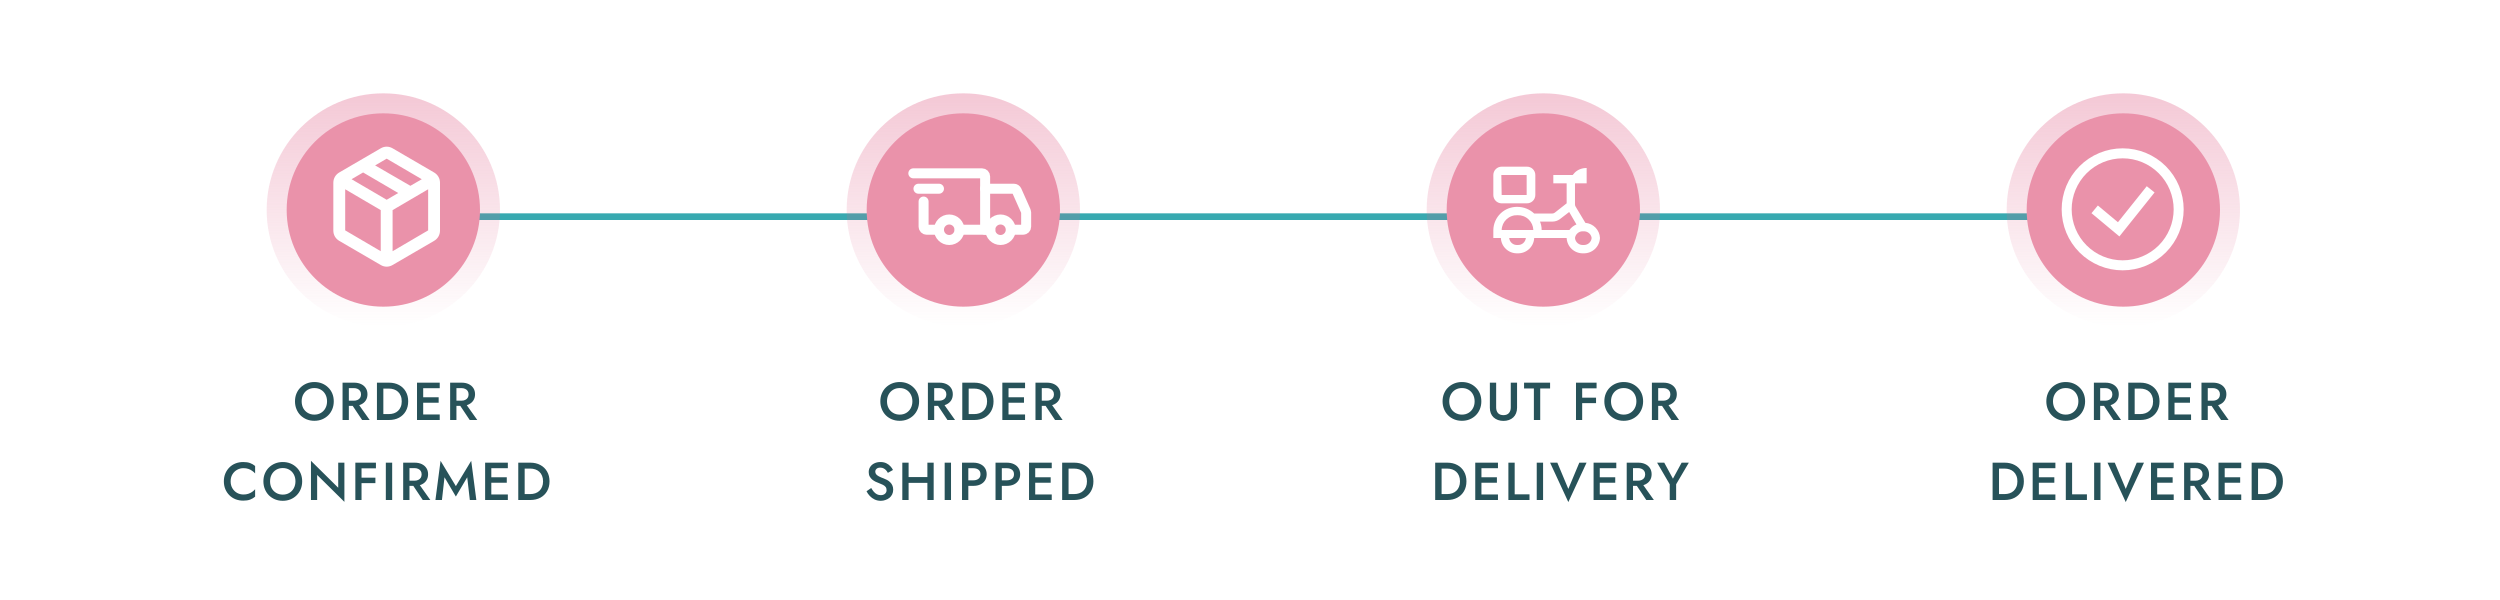 <svg width="375" height="90" viewBox="0 0 375 90" fill="none" xmlns="http://www.w3.org/2000/svg">
<rect width="375" height="90" fill="white"/>
<path d="M45.249 60.2C45.249 60.584 45.329 60.928 45.489 61.232C45.655 61.531 45.881 61.765 46.169 61.936C46.457 62.107 46.785 62.192 47.153 62.192C47.527 62.192 47.855 62.107 48.137 61.936C48.425 61.765 48.649 61.531 48.809 61.232C48.975 60.928 49.057 60.584 49.057 60.2C49.057 59.816 48.977 59.475 48.817 59.176C48.657 58.872 48.433 58.635 48.145 58.464C47.863 58.293 47.532 58.208 47.153 58.208C46.785 58.208 46.457 58.293 46.169 58.464C45.881 58.635 45.655 58.872 45.489 59.176C45.329 59.475 45.249 59.816 45.249 60.2ZM44.249 60.2C44.249 59.779 44.321 59.392 44.465 59.04C44.609 58.688 44.812 58.384 45.073 58.128C45.34 57.867 45.649 57.664 46.001 57.52C46.359 57.376 46.743 57.304 47.153 57.304C47.575 57.304 47.961 57.376 48.313 57.52C48.665 57.664 48.972 57.867 49.233 58.128C49.5 58.384 49.705 58.688 49.849 59.04C49.993 59.392 50.065 59.779 50.065 60.2C50.065 60.616 49.993 61.003 49.849 61.36C49.705 61.717 49.503 62.027 49.241 62.288C48.98 62.549 48.671 62.755 48.313 62.904C47.961 63.048 47.575 63.12 47.153 63.12C46.737 63.12 46.351 63.048 45.993 62.904C45.636 62.755 45.327 62.549 45.065 62.288C44.809 62.027 44.609 61.717 44.465 61.36C44.321 61.003 44.249 60.616 44.249 60.2ZM52.535 60.328H53.559L55.455 63H54.319L52.535 60.328ZM51.383 57.4H52.327V63H51.383V57.4ZM51.943 58.216V57.4H53.111C53.517 57.4 53.869 57.472 54.167 57.616C54.471 57.76 54.706 57.963 54.871 58.224C55.037 58.48 55.119 58.784 55.119 59.136C55.119 59.488 55.037 59.795 54.871 60.056C54.706 60.317 54.471 60.52 54.167 60.664C53.869 60.808 53.517 60.88 53.111 60.88H51.943V60.104H53.071C53.285 60.104 53.471 60.067 53.631 59.992C53.797 59.917 53.925 59.811 54.015 59.672C54.106 59.528 54.151 59.357 54.151 59.16C54.151 58.957 54.106 58.787 54.015 58.648C53.925 58.509 53.797 58.403 53.631 58.328C53.471 58.253 53.285 58.216 53.071 58.216H51.943ZM56.541 57.4H57.501V63H56.541V57.4ZM58.349 63H57.125V62.112H58.325C58.602 62.112 58.858 62.072 59.093 61.992C59.328 61.912 59.531 61.792 59.701 61.632C59.877 61.472 60.013 61.272 60.109 61.032C60.211 60.792 60.261 60.515 60.261 60.2C60.261 59.885 60.211 59.608 60.109 59.368C60.013 59.128 59.877 58.928 59.701 58.768C59.531 58.608 59.328 58.488 59.093 58.408C58.858 58.328 58.602 58.288 58.325 58.288H57.125V57.4H58.349C58.92 57.4 59.421 57.517 59.853 57.752C60.285 57.981 60.621 58.307 60.861 58.728C61.106 59.144 61.229 59.635 61.229 60.2C61.229 60.765 61.106 61.259 60.861 61.68C60.621 62.096 60.285 62.421 59.853 62.656C59.421 62.885 58.92 63 58.349 63ZM63.135 63V62.168H65.959V63H63.135ZM63.135 58.232V57.4H65.959V58.232H63.135ZM63.135 60.408V59.592H65.799V60.408H63.135ZM62.551 57.4H63.479V63H62.551V57.4ZM68.673 60.328H69.697L71.593 63H70.457L68.673 60.328ZM67.521 57.4H68.465V63H67.521V57.4ZM68.081 58.216V57.4H69.249C69.654 57.4 70.006 57.472 70.305 57.616C70.609 57.76 70.844 57.963 71.009 58.224C71.174 58.48 71.257 58.784 71.257 59.136C71.257 59.488 71.174 59.795 71.009 60.056C70.844 60.317 70.609 60.52 70.305 60.664C70.006 60.808 69.654 60.88 69.249 60.88H68.081V60.104H69.209C69.422 60.104 69.609 60.067 69.769 59.992C69.934 59.917 70.062 59.811 70.153 59.672C70.243 59.528 70.289 59.357 70.289 59.16C70.289 58.957 70.243 58.787 70.153 58.648C70.062 58.509 69.934 58.403 69.769 58.328C69.609 58.253 69.422 58.216 69.209 58.216H68.081ZM34.595 72.2C34.595 72.595 34.683 72.941 34.859 73.24C35.04 73.539 35.275 73.771 35.563 73.936C35.856 74.096 36.174 74.176 36.515 74.176C36.782 74.176 37.022 74.141 37.235 74.072C37.448 74.003 37.64 73.909 37.811 73.792C37.987 73.669 38.139 73.533 38.267 73.384V74.504C38.032 74.696 37.779 74.843 37.507 74.944C37.235 75.045 36.894 75.096 36.483 75.096C36.072 75.096 35.688 75.027 35.331 74.888C34.979 74.749 34.672 74.549 34.411 74.288C34.15 74.027 33.944 73.72 33.795 73.368C33.651 73.011 33.579 72.621 33.579 72.2C33.579 71.779 33.651 71.392 33.795 71.04C33.944 70.683 34.15 70.373 34.411 70.112C34.672 69.851 34.979 69.651 35.331 69.512C35.688 69.373 36.072 69.304 36.483 69.304C36.894 69.304 37.235 69.355 37.507 69.456C37.779 69.557 38.032 69.704 38.267 69.896V71.016C38.139 70.867 37.987 70.733 37.811 70.616C37.64 70.493 37.448 70.397 37.235 70.328C37.022 70.259 36.782 70.224 36.515 70.224C36.174 70.224 35.856 70.307 35.563 70.472C35.275 70.632 35.04 70.861 34.859 71.16C34.683 71.453 34.595 71.8 34.595 72.2ZM40.51 72.2C40.51 72.584 40.59 72.928 40.75 73.232C40.916 73.531 41.142 73.765 41.43 73.936C41.718 74.107 42.046 74.192 42.414 74.192C42.788 74.192 43.116 74.107 43.398 73.936C43.686 73.765 43.91 73.531 44.07 73.232C44.236 72.928 44.318 72.584 44.318 72.2C44.318 71.816 44.238 71.475 44.078 71.176C43.918 70.872 43.694 70.635 43.406 70.464C43.124 70.293 42.793 70.208 42.414 70.208C42.046 70.208 41.718 70.293 41.43 70.464C41.142 70.635 40.916 70.872 40.75 71.176C40.59 71.475 40.51 71.816 40.51 72.2ZM39.51 72.2C39.51 71.779 39.582 71.392 39.726 71.04C39.87 70.688 40.073 70.384 40.334 70.128C40.601 69.867 40.91 69.664 41.262 69.52C41.62 69.376 42.004 69.304 42.414 69.304C42.836 69.304 43.222 69.376 43.574 69.52C43.926 69.664 44.233 69.867 44.494 70.128C44.761 70.384 44.966 70.688 45.11 71.04C45.254 71.392 45.326 71.779 45.326 72.2C45.326 72.616 45.254 73.003 45.11 73.36C44.966 73.717 44.764 74.027 44.502 74.288C44.241 74.549 43.932 74.755 43.574 74.904C43.222 75.048 42.836 75.12 42.414 75.12C41.998 75.12 41.612 75.048 41.254 74.904C40.897 74.755 40.588 74.549 40.326 74.288C40.07 74.027 39.87 73.717 39.726 73.36C39.582 73.003 39.51 72.616 39.51 72.2ZM50.732 69.4H51.66V75.28L47.572 71.24V75H46.644V69.12L50.732 73.16V69.4ZM53.886 70.248V69.4H56.39V70.248H53.886ZM53.886 72.472V71.648H56.31V72.472H53.886ZM53.302 69.4H54.23V75H53.302V69.4ZM57.874 69.4H58.826V75H57.874V69.4ZM61.629 72.328H62.653L64.549 75H63.413L61.629 72.328ZM60.477 69.4H61.421V75H60.477V69.4ZM61.037 70.216V69.4H62.205C62.611 69.4 62.962 69.472 63.261 69.616C63.565 69.76 63.8 69.963 63.965 70.224C64.13 70.48 64.213 70.784 64.213 71.136C64.213 71.488 64.13 71.795 63.965 72.056C63.8 72.317 63.565 72.52 63.261 72.664C62.962 72.808 62.611 72.88 62.205 72.88H61.037V72.104H62.165C62.379 72.104 62.565 72.067 62.725 71.992C62.891 71.917 63.019 71.811 63.109 71.672C63.2 71.528 63.245 71.357 63.245 71.16C63.245 70.957 63.2 70.787 63.109 70.648C63.019 70.509 62.891 70.403 62.725 70.328C62.565 70.253 62.379 70.216 62.165 70.216H61.037ZM66.675 71.592L66.291 75H65.315L66.083 69.12L68.379 72.92L70.683 69.12L71.451 75H70.475L70.083 71.592L68.379 74.48L66.675 71.592ZM73.353 75V74.168H76.177V75H73.353ZM73.353 70.232V69.4H76.177V70.232H73.353ZM73.353 72.408V71.592H76.017V72.408H73.353ZM72.769 69.4H73.697V75H72.769V69.4ZM77.74 69.4H78.7V75H77.74V69.4ZM79.548 75H78.324V74.112H79.524C79.801 74.112 80.057 74.072 80.292 73.992C80.526 73.912 80.729 73.792 80.9 73.632C81.076 73.472 81.212 73.272 81.308 73.032C81.409 72.792 81.46 72.515 81.46 72.2C81.46 71.885 81.409 71.608 81.308 71.368C81.212 71.128 81.076 70.928 80.9 70.768C80.729 70.608 80.526 70.488 80.292 70.408C80.057 70.328 79.801 70.288 79.524 70.288H78.324V69.4H79.548C80.118 69.4 80.62 69.517 81.052 69.752C81.484 69.981 81.82 70.307 82.06 70.728C82.305 71.144 82.428 71.635 82.428 72.2C82.428 72.765 82.305 73.259 82.06 73.68C81.82 74.096 81.484 74.421 81.052 74.656C80.62 74.885 80.118 75 79.548 75Z" fill="#275259"/>
<path d="M133.05 60.2C133.05 60.584 133.13 60.928 133.29 61.232C133.455 61.531 133.682 61.765 133.97 61.936C134.258 62.107 134.586 62.192 134.954 62.192C135.327 62.192 135.655 62.107 135.938 61.936C136.226 61.765 136.45 61.531 136.61 61.232C136.775 60.928 136.858 60.584 136.858 60.2C136.858 59.816 136.778 59.475 136.618 59.176C136.458 58.872 136.234 58.635 135.946 58.464C135.663 58.293 135.333 58.208 134.954 58.208C134.586 58.208 134.258 58.293 133.97 58.464C133.682 58.635 133.455 58.872 133.29 59.176C133.13 59.475 133.05 59.816 133.05 60.2ZM132.05 60.2C132.05 59.779 132.122 59.392 132.266 59.04C132.41 58.688 132.613 58.384 132.874 58.128C133.141 57.867 133.45 57.664 133.802 57.52C134.159 57.376 134.543 57.304 134.954 57.304C135.375 57.304 135.762 57.376 136.114 57.52C136.466 57.664 136.773 57.867 137.034 58.128C137.301 58.384 137.506 58.688 137.65 59.04C137.794 59.392 137.866 59.779 137.866 60.2C137.866 60.616 137.794 61.003 137.65 61.36C137.506 61.717 137.303 62.027 137.042 62.288C136.781 62.549 136.471 62.755 136.114 62.904C135.762 63.048 135.375 63.12 134.954 63.12C134.538 63.12 134.151 63.048 133.794 62.904C133.437 62.755 133.127 62.549 132.866 62.288C132.61 62.027 132.41 61.717 132.266 61.36C132.122 61.003 132.05 60.616 132.05 60.2ZM140.336 60.328H141.36L143.256 63H142.12L140.336 60.328ZM139.184 57.4H140.128V63H139.184V57.4ZM139.744 58.216V57.4H140.912C141.317 57.4 141.669 57.472 141.968 57.616C142.272 57.76 142.507 57.963 142.672 58.224C142.837 58.48 142.92 58.784 142.92 59.136C142.92 59.488 142.837 59.795 142.672 60.056C142.507 60.317 142.272 60.52 141.968 60.664C141.669 60.808 141.317 60.88 140.912 60.88H139.744V60.104H140.872C141.085 60.104 141.272 60.067 141.432 59.992C141.597 59.917 141.725 59.811 141.816 59.672C141.907 59.528 141.952 59.357 141.952 59.16C141.952 58.957 141.907 58.787 141.816 58.648C141.725 58.509 141.597 58.403 141.432 58.328C141.272 58.253 141.085 58.216 140.872 58.216H139.744ZM144.342 57.4H145.302V63H144.342V57.4ZM146.15 63H144.926V62.112H146.126C146.403 62.112 146.659 62.072 146.894 61.992C147.129 61.912 147.331 61.792 147.502 61.632C147.678 61.472 147.814 61.272 147.91 61.032C148.011 60.792 148.062 60.515 148.062 60.2C148.062 59.885 148.011 59.608 147.91 59.368C147.814 59.128 147.678 58.928 147.502 58.768C147.331 58.608 147.129 58.488 146.894 58.408C146.659 58.328 146.403 58.288 146.126 58.288H144.926V57.4H146.15C146.721 57.4 147.222 57.517 147.654 57.752C148.086 57.981 148.422 58.307 148.662 58.728C148.907 59.144 149.03 59.635 149.03 60.2C149.03 60.765 148.907 61.259 148.662 61.68C148.422 62.096 148.086 62.421 147.654 62.656C147.222 62.885 146.721 63 146.15 63ZM150.935 63V62.168H153.759V63H150.935ZM150.935 58.232V57.4H153.759V58.232H150.935ZM150.935 60.408V59.592H153.599V60.408H150.935ZM150.351 57.4H151.279V63H150.351V57.4ZM156.474 60.328H157.498L159.394 63H158.258L156.474 60.328ZM155.322 57.4H156.266V63H155.322V57.4ZM155.882 58.216V57.4H157.05C157.455 57.4 157.807 57.472 158.106 57.616C158.41 57.76 158.644 57.963 158.81 58.224C158.975 58.48 159.058 58.784 159.058 59.136C159.058 59.488 158.975 59.795 158.81 60.056C158.644 60.317 158.41 60.52 158.106 60.664C157.807 60.808 157.455 60.88 157.05 60.88H155.882V60.104H157.01C157.223 60.104 157.41 60.067 157.57 59.992C157.735 59.917 157.863 59.811 157.954 59.672C158.044 59.528 158.09 59.357 158.09 59.16C158.09 58.957 158.044 58.787 157.954 58.648C157.863 58.509 157.735 58.403 157.57 58.328C157.41 58.253 157.223 58.216 157.01 58.216H155.882ZM130.683 73.2C130.805 73.413 130.936 73.603 131.075 73.768C131.219 73.928 131.376 74.053 131.547 74.144C131.717 74.229 131.909 74.272 132.123 74.272C132.379 74.272 132.587 74.203 132.747 74.064C132.907 73.925 132.987 73.747 132.987 73.528C132.987 73.32 132.936 73.155 132.835 73.032C132.733 72.904 132.592 72.797 132.411 72.712C132.235 72.621 132.029 72.533 131.795 72.448C131.656 72.4 131.501 72.336 131.331 72.256C131.16 72.171 130.997 72.067 130.843 71.944C130.688 71.816 130.56 71.661 130.459 71.48C130.357 71.293 130.307 71.069 130.307 70.808C130.307 70.509 130.384 70.248 130.539 70.024C130.693 69.795 130.901 69.619 131.163 69.496C131.429 69.368 131.731 69.304 132.067 69.304C132.397 69.304 132.685 69.363 132.931 69.48C133.176 69.597 133.381 69.747 133.547 69.928C133.717 70.109 133.851 70.299 133.947 70.496L133.179 70.928C133.109 70.789 133.021 70.661 132.915 70.544C132.808 70.421 132.683 70.325 132.539 70.256C132.4 70.181 132.237 70.144 132.051 70.144C131.789 70.144 131.597 70.205 131.475 70.328C131.352 70.445 131.291 70.584 131.291 70.744C131.291 70.888 131.333 71.019 131.419 71.136C131.509 71.248 131.648 71.355 131.835 71.456C132.021 71.557 132.264 71.661 132.563 71.768C132.728 71.827 132.893 71.901 133.059 71.992C133.229 72.083 133.384 72.197 133.523 72.336C133.661 72.469 133.771 72.627 133.851 72.808C133.936 72.989 133.979 73.203 133.979 73.448C133.979 73.709 133.928 73.944 133.827 74.152C133.725 74.36 133.587 74.536 133.411 74.68C133.235 74.819 133.035 74.925 132.811 75C132.592 75.08 132.363 75.12 132.123 75.12C131.792 75.12 131.485 75.056 131.203 74.928C130.925 74.795 130.683 74.619 130.475 74.4C130.267 74.181 130.101 73.944 129.979 73.688L130.683 73.2ZM135.723 72.432V71.56H139.715V72.432H135.723ZM139.107 69.4H140.051V75H139.107V69.4ZM135.347 69.4H136.291V75H135.347V69.4ZM141.701 69.4H142.653V75H141.701V69.4ZM144.304 69.4H145.248V75H144.304V69.4ZM144.864 70.232V69.4H145.992C146.397 69.4 146.749 69.472 147.048 69.616C147.352 69.755 147.586 69.955 147.752 70.216C147.917 70.472 148 70.779 148 71.136C148 71.493 147.917 71.803 147.752 72.064C147.586 72.325 147.352 72.528 147.048 72.672C146.749 72.811 146.397 72.88 145.992 72.88H144.864V72.048H145.992C146.317 72.048 146.578 71.971 146.776 71.816C146.973 71.661 147.072 71.435 147.072 71.136C147.072 70.837 146.973 70.613 146.776 70.464C146.578 70.309 146.317 70.232 145.992 70.232H144.864ZM149.329 69.4H150.273V75H149.329V69.4ZM149.889 70.232V69.4H151.017C151.422 69.4 151.774 69.472 152.073 69.616C152.377 69.755 152.611 69.955 152.777 70.216C152.942 70.472 153.025 70.779 153.025 71.136C153.025 71.493 152.942 71.803 152.777 72.064C152.611 72.325 152.377 72.528 152.073 72.672C151.774 72.811 151.422 72.88 151.017 72.88H149.889V72.048H151.017C151.342 72.048 151.603 71.971 151.801 71.816C151.998 71.661 152.097 71.435 152.097 71.136C152.097 70.837 151.998 70.613 151.801 70.464C151.603 70.309 151.342 70.232 151.017 70.232H149.889ZM154.938 75V74.168H157.762V75H154.938ZM154.938 70.232V69.4H157.762V70.232H154.938ZM154.938 72.408V71.592H157.602V72.408H154.938ZM154.354 69.4H155.282V75H154.354V69.4ZM159.324 69.4H160.284V75H159.324V69.4ZM161.132 75H159.908V74.112H161.108C161.385 74.112 161.641 74.072 161.876 73.992C162.111 73.912 162.313 73.792 162.484 73.632C162.66 73.472 162.796 73.272 162.892 73.032C162.993 72.792 163.044 72.515 163.044 72.2C163.044 71.885 162.993 71.608 162.892 71.368C162.796 71.128 162.66 70.928 162.484 70.768C162.313 70.608 162.111 70.488 161.876 70.408C161.641 70.328 161.385 70.288 161.108 70.288H159.908V69.4H161.132C161.703 69.4 162.204 69.517 162.636 69.752C163.068 69.981 163.404 70.307 163.644 70.728C163.889 71.144 164.012 71.635 164.012 72.2C164.012 72.765 163.889 73.259 163.644 73.68C163.404 74.096 163.068 74.421 162.636 74.656C162.204 74.885 161.703 75 161.132 75Z" fill="#275259"/>
<path d="M217.385 60.2C217.385 60.584 217.465 60.928 217.625 61.232C217.791 61.531 218.017 61.765 218.305 61.936C218.593 62.107 218.921 62.192 219.289 62.192C219.663 62.192 219.991 62.107 220.273 61.936C220.561 61.765 220.785 61.531 220.945 61.232C221.111 60.928 221.193 60.584 221.193 60.2C221.193 59.816 221.113 59.475 220.953 59.176C220.793 58.872 220.569 58.635 220.281 58.464C219.999 58.293 219.668 58.208 219.289 58.208C218.921 58.208 218.593 58.293 218.305 58.464C218.017 58.635 217.791 58.872 217.625 59.176C217.465 59.475 217.385 59.816 217.385 60.2ZM216.385 60.2C216.385 59.779 216.457 59.392 216.601 59.04C216.745 58.688 216.948 58.384 217.209 58.128C217.476 57.867 217.785 57.664 218.137 57.52C218.495 57.376 218.879 57.304 219.289 57.304C219.711 57.304 220.097 57.376 220.449 57.52C220.801 57.664 221.108 57.867 221.369 58.128C221.636 58.384 221.841 58.688 221.985 59.04C222.129 59.392 222.201 59.779 222.201 60.2C222.201 60.616 222.129 61.003 221.985 61.36C221.841 61.717 221.639 62.027 221.377 62.288C221.116 62.549 220.807 62.755 220.449 62.904C220.097 63.048 219.711 63.12 219.289 63.12C218.873 63.12 218.487 63.048 218.129 62.904C217.772 62.755 217.463 62.549 217.201 62.288C216.945 62.027 216.745 61.717 216.601 61.36C216.457 61.003 216.385 60.616 216.385 60.2ZM223.479 57.4H224.423V61.12C224.423 61.467 224.514 61.747 224.695 61.96C224.882 62.168 225.157 62.272 225.519 62.272C225.877 62.272 226.149 62.168 226.335 61.96C226.522 61.747 226.615 61.467 226.615 61.12V57.4H227.559V61.16C227.559 61.469 227.509 61.747 227.407 61.992C227.311 62.232 227.173 62.437 226.991 62.608C226.81 62.779 226.594 62.909 226.343 63C226.093 63.091 225.818 63.136 225.519 63.136C225.221 63.136 224.946 63.091 224.695 63C224.445 62.909 224.226 62.779 224.039 62.608C223.858 62.437 223.719 62.232 223.623 61.992C223.527 61.747 223.479 61.469 223.479 61.16V57.4ZM228.609 58.272V57.4H232.513V58.272H231.033V63H230.081V58.272H228.609ZM236.983 58.248V57.4H239.487V58.248H236.983ZM236.983 60.472V59.648H239.407V60.472H236.983ZM236.399 57.4H237.327V63H236.399V57.4ZM241.651 60.2C241.651 60.584 241.731 60.928 241.891 61.232C242.056 61.531 242.283 61.765 242.571 61.936C242.859 62.107 243.187 62.192 243.555 62.192C243.928 62.192 244.256 62.107 244.539 61.936C244.827 61.765 245.051 61.531 245.211 61.232C245.376 60.928 245.459 60.584 245.459 60.2C245.459 59.816 245.379 59.475 245.219 59.176C245.059 58.872 244.835 58.635 244.547 58.464C244.264 58.293 243.934 58.208 243.555 58.208C243.187 58.208 242.859 58.293 242.571 58.464C242.283 58.635 242.056 58.872 241.891 59.176C241.731 59.475 241.651 59.816 241.651 60.2ZM240.651 60.2C240.651 59.779 240.723 59.392 240.867 59.04C241.011 58.688 241.214 58.384 241.475 58.128C241.742 57.867 242.051 57.664 242.403 57.52C242.76 57.376 243.144 57.304 243.555 57.304C243.976 57.304 244.363 57.376 244.715 57.52C245.067 57.664 245.374 57.867 245.635 58.128C245.902 58.384 246.107 58.688 246.251 59.04C246.395 59.392 246.467 59.779 246.467 60.2C246.467 60.616 246.395 61.003 246.251 61.36C246.107 61.717 245.904 62.027 245.643 62.288C245.382 62.549 245.072 62.755 244.715 62.904C244.363 63.048 243.976 63.12 243.555 63.12C243.139 63.12 242.752 63.048 242.395 62.904C242.038 62.755 241.728 62.549 241.467 62.288C241.211 62.027 241.011 61.717 240.867 61.36C240.723 61.003 240.651 60.616 240.651 60.2ZM248.937 60.328H249.961L251.857 63H250.721L248.937 60.328ZM247.785 57.4H248.729V63H247.785V57.4ZM248.345 58.216V57.4H249.513C249.918 57.4 250.27 57.472 250.569 57.616C250.873 57.76 251.108 57.963 251.273 58.224C251.438 58.48 251.521 58.784 251.521 59.136C251.521 59.488 251.438 59.795 251.273 60.056C251.108 60.317 250.873 60.52 250.569 60.664C250.27 60.808 249.918 60.88 249.513 60.88H248.345V60.104H249.473C249.686 60.104 249.873 60.067 250.033 59.992C250.198 59.917 250.326 59.811 250.417 59.672C250.508 59.528 250.553 59.357 250.553 59.16C250.553 58.957 250.508 58.787 250.417 58.648C250.326 58.509 250.198 58.403 250.033 58.328C249.873 58.253 249.686 58.216 249.473 58.216H248.345ZM215.279 69.4H216.239V75H215.279V69.4ZM217.087 75H215.863V74.112H217.063C217.34 74.112 217.596 74.072 217.831 73.992C218.065 73.912 218.268 73.792 218.439 73.632C218.615 73.472 218.751 73.272 218.847 73.032C218.948 72.792 218.999 72.515 218.999 72.2C218.999 71.885 218.948 71.608 218.847 71.368C218.751 71.128 218.615 70.928 218.439 70.768C218.268 70.608 218.065 70.488 217.831 70.408C217.596 70.328 217.34 70.288 217.063 70.288H215.863V69.4H217.087C217.657 69.4 218.159 69.517 218.591 69.752C219.023 69.981 219.359 70.307 219.599 70.728C219.844 71.144 219.967 71.635 219.967 72.2C219.967 72.765 219.844 73.259 219.599 73.68C219.359 74.096 219.023 74.421 218.591 74.656C218.159 74.885 217.657 75 217.087 75ZM221.872 75V74.168H224.696V75H221.872ZM221.872 70.232V69.4H224.696V70.232H221.872ZM221.872 72.408V71.592H224.536V72.408H221.872ZM221.288 69.4H222.216V75H221.288V69.4ZM226.258 69.4H227.202V74.152H229.426V75H226.258V69.4ZM230.51 69.4H231.462V75H230.51V69.4ZM235.249 73.336L236.897 69.4H237.985L235.249 75.312L232.513 69.4H233.601L235.249 73.336ZM239.621 75V74.168H242.445V75H239.621ZM239.621 70.232V69.4H242.445V70.232H239.621ZM239.621 72.408V71.592H242.285V72.408H239.621ZM239.037 69.4H239.965V75H239.037V69.4ZM245.159 72.328H246.183L248.079 75H246.943L245.159 72.328ZM244.007 69.4H244.951V75H244.007V69.4ZM244.567 70.216V69.4H245.735C246.14 69.4 246.492 69.472 246.791 69.616C247.095 69.76 247.329 69.963 247.495 70.224C247.66 70.48 247.743 70.784 247.743 71.136C247.743 71.488 247.66 71.795 247.495 72.056C247.329 72.317 247.095 72.52 246.791 72.664C246.492 72.808 246.14 72.88 245.735 72.88H244.567V72.104H245.695C245.908 72.104 246.095 72.067 246.255 71.992C246.42 71.917 246.548 71.811 246.639 71.672C246.729 71.528 246.775 71.357 246.775 71.16C246.775 70.957 246.729 70.787 246.639 70.648C246.548 70.509 246.42 70.403 246.255 70.328C246.095 70.253 245.908 70.216 245.695 70.216H244.567ZM252.245 69.4H253.325L251.421 72.64V75H250.461V72.648L248.565 69.4H249.637L250.941 71.8L252.245 69.4Z" fill="#275259"/>
<path d="M307.949 60.2C307.949 60.584 308.029 60.928 308.189 61.232C308.355 61.531 308.581 61.765 308.869 61.936C309.157 62.107 309.485 62.192 309.853 62.192C310.227 62.192 310.555 62.107 310.837 61.936C311.125 61.765 311.349 61.531 311.509 61.232C311.675 60.928 311.757 60.584 311.757 60.2C311.757 59.816 311.677 59.475 311.517 59.176C311.357 58.872 311.133 58.635 310.845 58.464C310.563 58.293 310.232 58.208 309.853 58.208C309.485 58.208 309.157 58.293 308.869 58.464C308.581 58.635 308.355 58.872 308.189 59.176C308.029 59.475 307.949 59.816 307.949 60.2ZM306.949 60.2C306.949 59.779 307.021 59.392 307.165 59.04C307.309 58.688 307.512 58.384 307.773 58.128C308.04 57.867 308.349 57.664 308.701 57.52C309.059 57.376 309.443 57.304 309.853 57.304C310.275 57.304 310.661 57.376 311.013 57.52C311.365 57.664 311.672 57.867 311.933 58.128C312.2 58.384 312.405 58.688 312.549 59.04C312.693 59.392 312.765 59.779 312.765 60.2C312.765 60.616 312.693 61.003 312.549 61.36C312.405 61.717 312.203 62.027 311.941 62.288C311.68 62.549 311.371 62.755 311.013 62.904C310.661 63.048 310.275 63.12 309.853 63.12C309.437 63.12 309.051 63.048 308.693 62.904C308.336 62.755 308.027 62.549 307.765 62.288C307.509 62.027 307.309 61.717 307.165 61.36C307.021 61.003 306.949 60.616 306.949 60.2ZM315.235 60.328H316.259L318.155 63H317.019L315.235 60.328ZM314.083 57.4H315.027V63H314.083V57.4ZM314.643 58.216V57.4H315.811C316.217 57.4 316.569 57.472 316.867 57.616C317.171 57.76 317.406 57.963 317.571 58.224C317.737 58.48 317.819 58.784 317.819 59.136C317.819 59.488 317.737 59.795 317.571 60.056C317.406 60.317 317.171 60.52 316.867 60.664C316.569 60.808 316.217 60.88 315.811 60.88H314.643V60.104H315.771C315.985 60.104 316.171 60.067 316.331 59.992C316.497 59.917 316.625 59.811 316.715 59.672C316.806 59.528 316.851 59.357 316.851 59.16C316.851 58.957 316.806 58.787 316.715 58.648C316.625 58.509 316.497 58.403 316.331 58.328C316.171 58.253 315.985 58.216 315.771 58.216H314.643ZM319.241 57.4H320.201V63H319.241V57.4ZM321.049 63H319.825V62.112H321.025C321.303 62.112 321.559 62.072 321.793 61.992C322.028 61.912 322.231 61.792 322.401 61.632C322.577 61.472 322.713 61.272 322.809 61.032C322.911 60.792 322.961 60.515 322.961 60.2C322.961 59.885 322.911 59.608 322.809 59.368C322.713 59.128 322.577 58.928 322.401 58.768C322.231 58.608 322.028 58.488 321.793 58.408C321.559 58.328 321.303 58.288 321.025 58.288H319.825V57.4H321.049C321.62 57.4 322.121 57.517 322.553 57.752C322.985 57.981 323.321 58.307 323.561 58.728C323.807 59.144 323.929 59.635 323.929 60.2C323.929 60.765 323.807 61.259 323.561 61.68C323.321 62.096 322.985 62.421 322.553 62.656C322.121 62.885 321.62 63 321.049 63ZM325.835 63V62.168H328.659V63H325.835ZM325.835 58.232V57.4H328.659V58.232H325.835ZM325.835 60.408V59.592H328.499V60.408H325.835ZM325.251 57.4H326.179V63H325.251V57.4ZM331.373 60.328H332.397L334.293 63H333.157L331.373 60.328ZM330.221 57.4H331.165V63H330.221V57.4ZM330.781 58.216V57.4H331.949C332.354 57.4 332.706 57.472 333.005 57.616C333.309 57.76 333.544 57.963 333.709 58.224C333.874 58.48 333.957 58.784 333.957 59.136C333.957 59.488 333.874 59.795 333.709 60.056C333.544 60.317 333.309 60.52 333.005 60.664C332.706 60.808 332.354 60.88 331.949 60.88H330.781V60.104H331.909C332.122 60.104 332.309 60.067 332.469 59.992C332.634 59.917 332.762 59.811 332.853 59.672C332.944 59.528 332.989 59.357 332.989 59.16C332.989 58.957 332.944 58.787 332.853 58.648C332.762 58.509 332.634 58.403 332.469 58.328C332.309 58.253 332.122 58.216 331.909 58.216H330.781ZM298.891 69.4H299.851V75H298.891V69.4ZM300.699 75H299.475V74.112H300.675C300.953 74.112 301.209 74.072 301.443 73.992C301.678 73.912 301.881 73.792 302.051 73.632C302.227 73.472 302.363 73.272 302.459 73.032C302.561 72.792 302.611 72.515 302.611 72.2C302.611 71.885 302.561 71.608 302.459 71.368C302.363 71.128 302.227 70.928 302.051 70.768C301.881 70.608 301.678 70.488 301.443 70.408C301.209 70.328 300.953 70.288 300.675 70.288H299.475V69.4H300.699C301.27 69.4 301.771 69.517 302.203 69.752C302.635 69.981 302.971 70.307 303.211 70.728C303.457 71.144 303.579 71.635 303.579 72.2C303.579 72.765 303.457 73.259 303.211 73.68C302.971 74.096 302.635 74.421 302.203 74.656C301.771 74.885 301.27 75 300.699 75ZM305.485 75V74.168H308.309V75H305.485ZM305.485 70.232V69.4H308.309V70.232H305.485ZM305.485 72.408V71.592H308.149V72.408H305.485ZM304.901 69.4H305.829V75H304.901V69.4ZM309.871 69.4H310.815V74.152H313.039V75H309.871V69.4ZM314.122 69.4H315.074V75H314.122V69.4ZM318.862 73.336L320.51 69.4H321.598L318.862 75.312L316.126 69.4H317.214L318.862 73.336ZM323.233 75V74.168H326.057V75H323.233ZM323.233 70.232V69.4H326.057V70.232H323.233ZM323.233 72.408V71.592H325.897V72.408H323.233ZM322.649 69.4H323.577V75H322.649V69.4ZM328.771 72.328H329.795L331.691 75H330.555L328.771 72.328ZM327.619 69.4H328.563V75H327.619V69.4ZM328.179 70.216V69.4H329.347C329.753 69.4 330.105 69.472 330.403 69.616C330.707 69.76 330.942 69.963 331.107 70.224C331.273 70.48 331.355 70.784 331.355 71.136C331.355 71.488 331.273 71.795 331.107 72.056C330.942 72.317 330.707 72.52 330.403 72.664C330.105 72.808 329.753 72.88 329.347 72.88H328.179V72.104H329.307C329.521 72.104 329.707 72.067 329.867 71.992C330.033 71.917 330.161 71.811 330.251 71.672C330.342 71.528 330.387 71.357 330.387 71.16C330.387 70.957 330.342 70.787 330.251 70.648C330.161 70.509 330.033 70.403 329.867 70.328C329.707 70.253 329.521 70.216 329.307 70.216H328.179ZM333.361 75V74.168H336.185V75H333.361ZM333.361 70.232V69.4H336.185V70.232H333.361ZM333.361 72.408V71.592H336.025V72.408H333.361ZM332.777 69.4H333.705V75H332.777V69.4ZM337.747 69.4H338.707V75H337.747V69.4ZM339.555 75H338.331V74.112H339.531C339.809 74.112 340.065 74.072 340.299 73.992C340.534 73.912 340.737 73.792 340.907 73.632C341.083 73.472 341.219 73.272 341.315 73.032C341.417 72.792 341.467 72.515 341.467 72.2C341.467 71.885 341.417 71.608 341.315 71.368C341.219 71.128 341.083 70.928 340.907 70.768C340.737 70.608 340.534 70.488 340.299 70.408C340.065 70.328 339.809 70.288 339.531 70.288H338.331V69.4H339.555C340.126 69.4 340.627 69.517 341.059 69.752C341.491 69.981 341.827 70.307 342.067 70.728C342.313 71.144 342.435 71.635 342.435 72.2C342.435 72.765 342.313 73.259 342.067 73.68C341.827 74.096 341.491 74.421 341.059 74.656C340.627 74.885 340.126 75 339.555 75Z" fill="#275259"/>
<line x1="318" y1="32.5" x2="59" y2="32.5" stroke="#37A9B0"/>
<circle cx="144.5" cy="31.5" r="17.5" fill="url(#paint0_linear_20_467)"/>
<circle cx="231.5" cy="31.5" r="17.5" fill="url(#paint1_linear_20_467)"/>
<circle cx="318.5" cy="31.5" r="17.5" fill="url(#paint2_linear_20_467)"/>
<circle cx="144.5" cy="31.5" r="14.5" fill="#EA92AA"/>
<circle cx="231.5" cy="31.5" r="14.5" fill="#EA92AA"/>
<path d="M227.629 31.03C228.559 31.034 229.452 31.392 230.129 32.029H232.838C232.975 32.027 233.108 31.982 233.218 31.899L234.998 30.5V27.5H232.998V26.251H235.897C235.997 26.118 236.107 25.994 236.227 25.881C236.448 25.665 236.71 25.495 236.997 25.381C237.316 25.257 237.655 25.196 237.997 25.201V27.5H236.247V30.66C236.248 30.773 236.279 30.883 236.337 30.98L237.807 33.429C238.386 33.475 238.928 33.731 239.332 34.149C239.735 34.567 239.972 35.118 239.997 35.699C239.968 36.334 239.689 36.933 239.221 37.364C238.753 37.794 238.133 38.023 237.497 37.998C236.861 38.023 236.242 37.794 235.773 37.364C235.305 36.933 235.026 36.334 234.998 35.699H224V34.499C224.009 34.032 224.11 33.572 224.298 33.145C224.485 32.718 224.756 32.332 225.093 32.009C225.43 31.687 225.828 31.434 226.263 31.266C226.699 31.098 227.163 31.018 227.629 31.03ZM227.629 32.279C227.327 32.267 227.025 32.315 226.741 32.421C226.458 32.526 226.198 32.687 225.977 32.893C225.755 33.099 225.577 33.347 225.452 33.623C225.328 33.899 225.259 34.197 225.25 34.499H229.999C229.99 34.197 229.921 33.901 229.797 33.626C229.673 33.351 229.496 33.103 229.275 32.897C229.055 32.69 228.796 32.53 228.514 32.424C228.231 32.318 227.931 32.269 227.629 32.279ZM237.497 36.748C237.802 36.773 238.104 36.677 238.338 36.481C238.572 36.284 238.719 36.003 238.747 35.699C238.707 35.403 238.555 35.135 238.322 34.949C238.089 34.763 237.794 34.673 237.497 34.699C237.2 34.673 236.905 34.763 236.672 34.949C236.439 35.135 236.287 35.403 236.247 35.699C236.275 36.003 236.422 36.284 236.656 36.481C236.89 36.677 237.193 36.773 237.497 36.748ZM235.408 34.499C235.674 34.126 236.042 33.838 236.467 33.669L235.378 31.799L233.998 32.859C233.672 33.104 233.276 33.237 232.868 33.239H230.999C231.166 33.638 231.251 34.066 231.248 34.499H235.408Z" fill="white"/>
<path d="M225.25 25.001H228.999C229.167 24.994 229.335 25.022 229.492 25.081C229.65 25.141 229.794 25.232 229.915 25.349C230.036 25.466 230.133 25.606 230.199 25.761C230.265 25.916 230.299 26.082 230.299 26.251V29.25C230.299 29.419 230.265 29.585 230.199 29.74C230.133 29.895 230.036 30.035 229.915 30.152C229.794 30.269 229.65 30.36 229.492 30.419C229.335 30.479 229.167 30.507 228.999 30.5H225.2C224.877 30.487 224.572 30.35 224.348 30.117C224.124 29.884 224 29.573 224 29.25V26.251C224 25.919 224.132 25.601 224.366 25.367C224.6 25.133 224.918 25.001 225.25 25.001ZM225.25 29.25H228.999V26.251H225.2L225.25 29.25ZM227.629 36.748C227.933 36.771 228.234 36.674 228.467 36.478C228.701 36.282 228.848 36.002 228.879 35.699H230.129C230.1 36.334 229.821 36.933 229.353 37.364C228.885 37.794 228.265 38.023 227.629 37.998C226.993 38.023 226.374 37.794 225.905 37.364C225.437 36.933 225.158 36.334 225.13 35.699H226.379C226.407 36.003 226.554 36.284 226.788 36.481C227.022 36.677 227.325 36.773 227.629 36.748Z" fill="white"/>
<circle cx="318.5" cy="31.5" r="14.5" fill="#EA92AA"/>
<path d="M142.385 36C142.793 36 143.184 35.838 143.473 35.549C143.761 35.261 143.923 34.87 143.923 34.462C143.923 34.053 143.761 33.662 143.473 33.374C143.184 33.085 142.793 32.923 142.385 32.923C141.977 32.923 141.585 33.085 141.297 33.374C141.008 33.662 140.846 34.053 140.846 34.462C140.846 34.87 141.008 35.261 141.297 35.549C141.585 35.838 141.977 36 142.385 36ZM150.077 36C150.485 36 150.876 35.838 151.165 35.549C151.453 35.261 151.615 34.87 151.615 34.462C151.615 34.053 151.453 33.662 151.165 33.374C150.876 33.085 150.485 32.923 150.077 32.923C149.669 32.923 149.278 33.085 148.989 33.374C148.701 33.662 148.538 34.053 148.538 34.462C148.538 34.87 148.701 35.261 148.989 35.549C149.278 35.838 149.669 36 150.077 36Z" stroke="white" stroke-width="1.5" stroke-miterlimit="1.5" stroke-linecap="round" stroke-linejoin="round"/>
<path d="M143.962 34.462H147.769V26.462C147.769 26.339 147.721 26.222 147.634 26.135C147.547 26.049 147.43 26 147.308 26H137M140.577 34.462H139C138.939 34.462 138.879 34.45 138.823 34.426C138.767 34.403 138.717 34.369 138.674 34.326C138.631 34.283 138.597 34.233 138.574 34.177C138.55 34.121 138.538 34.061 138.538 34V30.231" stroke="white" stroke-width="1.5" stroke-linecap="round"/>
<path d="M137.769 28.308H140.846" stroke="white" stroke-width="1.5" stroke-linecap="round" stroke-linejoin="round"/>
<path d="M147.769 28.308H152.085C152.174 28.308 152.261 28.334 152.336 28.382C152.411 28.431 152.47 28.5 152.506 28.581L153.883 31.68C153.909 31.739 153.923 31.802 153.923 31.867V34C153.923 34.061 153.911 34.121 153.888 34.177C153.865 34.233 153.831 34.283 153.788 34.326C153.745 34.369 153.694 34.403 153.638 34.426C153.582 34.45 153.522 34.462 153.462 34.462H152M147.769 34.462H148.539" stroke="white" stroke-width="1.5" stroke-linecap="round"/>
<circle cx="57.5" cy="31.5" r="17.5" fill="url(#paint3_linear_20_467)"/>
<circle cx="57.5" cy="31.5" r="14.5" fill="#EA92AA"/>
<path d="M57.111 37.682V31.517L51.778 28.39V34.555L57.111 37.682ZM58.889 37.682L64.222 34.555V28.39L58.889 31.517V37.682ZM57.111 39.752L50.889 36.13C50.607 35.965 50.389 35.748 50.234 35.477C50.078 35.208 50.001 34.907 50 34.578V27.422C50 27.093 50.078 26.793 50.234 26.523C50.39 26.253 50.608 26.035 50.889 25.87L57.111 22.247C57.393 22.082 57.689 22 58 22C58.311 22 58.607 22.082 58.889 22.247L65.111 25.87C65.393 26.035 65.611 26.253 65.767 26.523C65.923 26.793 66.001 27.093 66 27.422V34.578C66 34.907 65.922 35.208 65.767 35.477C65.612 35.748 65.393 35.965 65.111 36.13L58.889 39.752C58.607 39.917 58.311 40 58 40C57.689 40 57.393 39.917 57.111 39.752ZM61.556 27.872L63.267 26.883L58 23.8L56.267 24.812L61.556 27.872ZM58 29.965L59.733 28.953L54.467 25.87L52.733 26.883L58 29.965Z" fill="white"/>
<path d="M314.2 31.4L317.8 34.4L322.6 28.4M318.4 39.8C317.297 39.8 316.205 39.583 315.185 39.161C314.166 38.738 313.24 38.12 312.46 37.34C311.68 36.56 311.062 35.634 310.639 34.614C310.217 33.595 310 32.503 310 31.4C310 30.297 310.217 29.205 310.639 28.186C311.062 27.166 311.68 26.24 312.46 25.46C313.24 24.68 314.166 24.062 315.185 23.639C316.205 23.217 317.297 23 318.4 23C320.628 23 322.764 23.885 324.34 25.46C325.915 27.036 326.8 29.172 326.8 31.4C326.8 33.628 325.915 35.764 324.34 37.34C322.764 38.915 320.628 39.8 318.4 39.8Z" stroke="white" stroke-width="1.5"/>
<defs>
<linearGradient id="paint0_linear_20_467" x1="144.5" y1="14" x2="144.5" y2="49" gradientUnits="userSpaceOnUse">
<stop stop-color="#DF6389" stop-opacity="0.35"/>
<stop offset="1" stop-color="#DF6389" stop-opacity="0"/>
</linearGradient>
<linearGradient id="paint1_linear_20_467" x1="231.5" y1="14" x2="231.5" y2="49" gradientUnits="userSpaceOnUse">
<stop stop-color="#DF6389" stop-opacity="0.35"/>
<stop offset="1" stop-color="#DF6389" stop-opacity="0"/>
</linearGradient>
<linearGradient id="paint2_linear_20_467" x1="318.5" y1="14" x2="318.5" y2="49" gradientUnits="userSpaceOnUse">
<stop stop-color="#DF6389" stop-opacity="0.35"/>
<stop offset="1" stop-color="#DF6389" stop-opacity="0"/>
</linearGradient>
<linearGradient id="paint3_linear_20_467" x1="57.5" y1="14" x2="57.5" y2="49" gradientUnits="userSpaceOnUse">
<stop stop-color="#DF6389" stop-opacity="0.35"/>
<stop offset="1" stop-color="#DF6389" stop-opacity="0"/>
</linearGradient>
</defs>
</svg>
